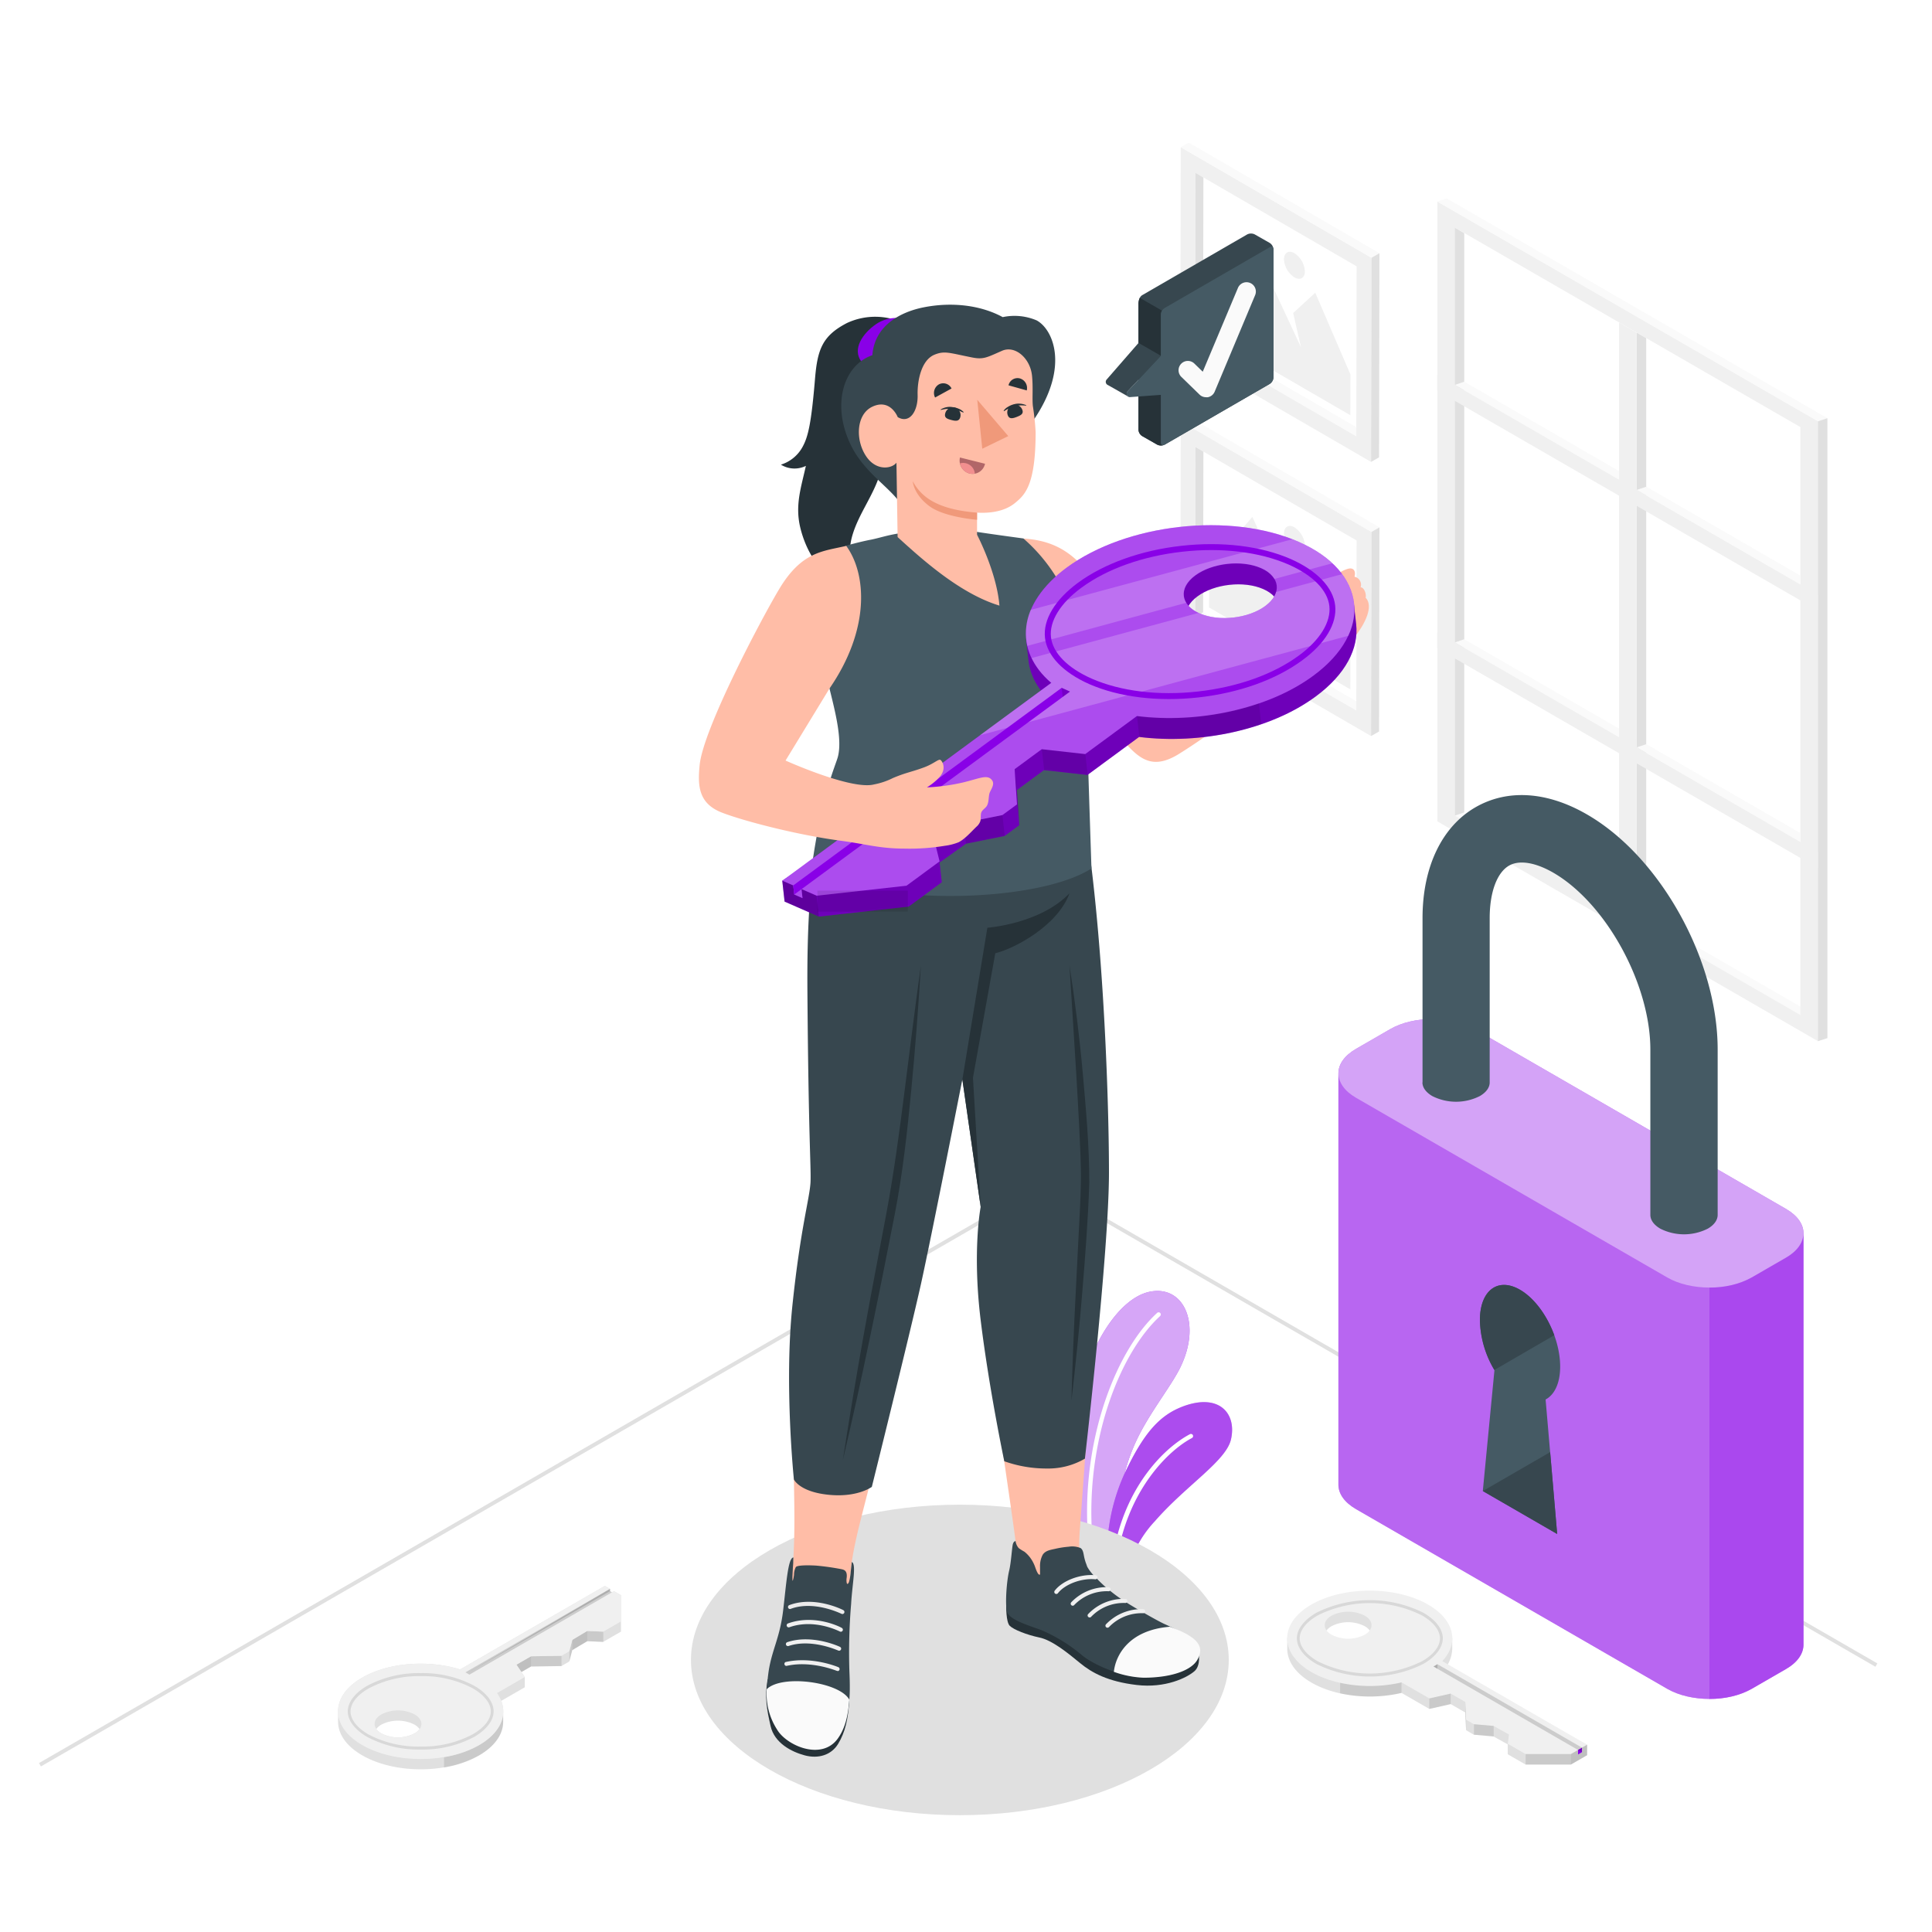 <svg class="animated" id="freepik_stories-key" xmlns="http://www.w3.org/2000/svg" viewBox="0 0 500 500" version="1.1" xmlns:xlink="http://www.w3.org/1999/xlink" xmlns:svgjs="http://svgjs.com/svgjs"><style>svg#freepik_stories-key:not(.animated) .animable {opacity: 0;}svg#freepik_stories-key.animated #freepik--Padlock--inject-33 {animation: 1.5s Infinite  linear shake;animation-delay: 0.5s;}svg#freepik_stories-key.animated #freepik--Character--inject-33 {animation: 1.5s Infinite  linear heartbeat;animation-delay: 0.5s;}            @keyframes shake {                10%, 90% {                    transform: translate3d(-1px, 0, 0);                  }                  20%, 80% {                    transform: translate3d(2px, 0, 0);                  }                  30%, 50%, 70% {                    transform: translate3d(-4px, 0, 0);                  }                  40%, 60% {                    transform: translate3d(4px, 0, 0);                  }            }                    @keyframes heartbeat {                0% {                    transform: scale(1);                }                10% {                    transform: scale(1.1);                }                30% {                    transform: scale(1);                }                40% {                    transform: scale(1);                }                50% {                    transform: scale(1.1);                }                60% {                    transform: scale(1);                }                100% {                    transform: scale(1);                }            }        .animator-hidden { display: none; }</style><g id="freepik--Floor--inject-33" class="animable" style="transform-origin: 247.97px 381.595px;"><polygon id="freepik--floor--inject-33" points="10.59 457.15 10.09 456.28 270.31 306.04 270.56 306.19 485.85 430.49 485.35 431.35 270.31 307.2 10.59 457.15" style="fill: rgb(224, 224, 224); transform-origin: 247.97px 381.595px;" class="animable"></polygon></g><g id="freepik--Window--inject-33" class="animable" style="transform-origin: 422.44px 160.41px;"><g id="freepik--window--inject-33" class="animable" style="transform-origin: 422.44px 160.41px;"><g id="freepik--window--inject-33" class="animable" style="transform-origin: 422.44px 160.41px;"><g id="freepik--Frame--inject-33" class="animable" style="transform-origin: 422.44px 160.41px;"><polygon points="468.32 261.85 465.9 262.68 376.52 211.08 378.94 210.25 468.32 261.85" style="fill: rgb(250, 250, 250); transform-origin: 422.42px 236.465px;" id="el19t1ufahsob" class="animable"></polygon><polygon points="378.94 210.25 465.9 260.44 465.89 110.53 378.94 60.35 378.94 210.25" style="fill: rgb(255, 255, 255); transform-origin: 422.42px 160.395px;" id="el063irji9gfpx" class="animable"></polygon><path d="M372,212.58l98.52,56.89V109L372,52.15Zm4.57-153.65,89.37,51.6V262.68l-89.38-51.6Z" style="fill: rgb(240, 240, 240); transform-origin: 421.26px 160.81px;" id="elvkg3k3xb08m" class="animable"></path><polygon points="376.52 211.08 378.94 210.25 378.94 60.35 376.52 58.93 376.52 211.08" style="fill: rgb(224, 224, 224); transform-origin: 377.73px 135.005px;" id="eljvuqguv7kk" class="animable"></polygon><polygon points="465.9 215.63 465.9 217.87 376.52 166.27 378.94 165.43 465.9 215.63" style="fill: rgb(250, 250, 250); transform-origin: 421.21px 191.65px;" id="eltz4qxwdssoa" class="animable"></polygon><polygon points="465.9 148.98 465.9 151.22 376.52 99.61 378.94 98.78 465.9 148.98" style="fill: rgb(250, 250, 250); transform-origin: 421.21px 125px;" id="eluh0r1pc17hg" class="animable"></polygon><polygon points="371.95 52.15 374.41 51.35 472.93 108.23 470.47 109.03 371.95 52.15" style="fill: rgb(250, 250, 250); transform-origin: 422.44px 80.19px;" id="elk0jlxyycqg" class="animable"></polygon><polygon points="472.93 108.23 470.47 109.03 470.47 269.46 472.93 268.67 472.93 108.23" style="fill: rgb(224, 224, 224); transform-origin: 471.7px 188.845px;" id="elaqxlt8vpa3" class="animable"></polygon><polygon points="426.04 87.52 423.58 86.1 423.58 238.26 426.04 237.46 426.04 87.52" style="fill: rgb(224, 224, 224); transform-origin: 424.81px 162.18px;" id="elm2cdsetud2p" class="animable"></polygon></g><polygon points="419.01 83.47 423.58 86.1 423.58 238.26 419.01 235.61 419.01 83.47" style="fill: rgb(240, 240, 240); transform-origin: 421.295px 160.865px;" id="el5tjxpewg8c2" class="animable"></polygon><polygon points="371.95 96.97 371.95 101.11 470.47 158 470.47 153.86 371.95 96.97" style="fill: rgb(240, 240, 240); transform-origin: 421.21px 127.485px;" id="elwwilihv4f5" class="animable"></polygon><polygon points="371.95 163.62 371.95 167.76 470.47 224.64 470.47 220.5 371.95 163.62" style="fill: rgb(240, 240, 240); transform-origin: 421.21px 194.13px;" id="elsbonwryr9o" class="animable"></polygon><polygon points="423.58 126.78 426.04 125.97 465.9 148.98 465.9 151.22 423.58 126.78" style="fill: rgb(250, 250, 250); transform-origin: 444.74px 138.595px;" id="el2zpfogzo6vk" class="animable"></polygon><polygon points="423.58 193.41 426.04 192.6 465.9 215.61 465.9 217.84 423.58 193.41" style="fill: rgb(250, 250, 250); transform-origin: 444.74px 205.22px;" id="elp3fdunphyyn" class="animable"></polygon></g></g></g><g id="freepik--Pictures--inject-33" class="animable" style="transform-origin: 331.24px 113.7px;"><g id="freepik--Picture--inject-33" class="animable" style="transform-origin: 331.24px 149.175px;"><g id="freepik--frame--inject-33" class="animable" style="transform-origin: 331.24px 149.175px;"><polygon points="353.04 182.63 351.01 183.84 309.32 159.66 311.36 158.45 353.04 182.63" style="fill: rgb(250, 250, 250); transform-origin: 331.18px 171.145px;" id="elq1liqiuqmxa" class="animable"></polygon><polygon points="311.36 158.45 351.01 181.44 351.09 139.87 311.44 116.89 311.36 158.45" style="fill: rgb(255, 255, 255); transform-origin: 331.225px 149.165px;" id="el0wrvbf604uh" class="animable"></polygon><path d="M305.48,161.86l49.35,28.63.11-52.83L305.58,109Zm3.92-46.17,41.69,24.18-.08,44-41.69-24.18Z" style="fill: rgb(240, 240, 240); transform-origin: 330.21px 149.745px;" id="elbk9jnh5fs8h" class="animable"></path><polygon points="309.32 159.66 311.36 158.45 311.44 116.89 309.4 115.69 309.32 159.66" style="fill: rgb(224, 224, 224); transform-origin: 310.38px 137.675px;" id="elsk61859hsse" class="animable"></polygon><polygon points="305.58 109.03 307.65 107.86 357 136.48 354.94 137.66 305.58 109.03" style="fill: rgb(250, 250, 250); transform-origin: 331.29px 122.76px;" id="ela5vwznj8p1r" class="animable"></polygon><polygon points="357 136.48 354.94 137.66 354.83 190.49 356.9 189.31 357 136.48" style="fill: rgb(224, 224, 224); transform-origin: 355.915px 163.485px;" id="elg4k004mhpa" class="animable"></polygon></g><g id="freepik--Land--inject-33" class="animable" style="transform-origin: 331.2px 156.095px;"><polygon points="312.91 157.21 349.47 178.41 349.49 167.85 340.38 146.7 334.67 151.97 336.7 160.83 324.11 133.78 312.93 146.64 312.91 157.21" style="fill: rgb(240, 240, 240); transform-origin: 331.2px 156.095px;" id="eln2dbarx3t2" class="animable"></polygon><path d="M335,136.48a6,6,0,0,1,2.7,4.7c0,1.72-1.22,2.42-2.71,1.55a6,6,0,0,1-2.7-4.69C332.34,136.31,333.55,135.62,335,136.48Z" style="fill: rgb(240, 240, 240); transform-origin: 334.995px 139.607px;" id="elsebdkmflzwe" class="animable"></path></g></g><g id="freepik--picture--inject-33" class="animable" style="transform-origin: 331.24px 78.225px;"><g id="freepik--frame--inject-33" class="animable" style="transform-origin: 331.24px 78.225px;"><polygon points="353.04 111.68 351.01 112.89 309.32 88.71 311.36 87.5 353.04 111.68" style="fill: rgb(250, 250, 250); transform-origin: 331.18px 100.195px;" id="el16osh888fhl" class="animable"></polygon><polygon points="311.36 87.5 351.01 110.49 351.09 68.92 311.44 45.94 311.36 87.5" style="fill: rgb(255, 255, 255); transform-origin: 331.225px 78.215px;" id="el9xe2baeo1gi" class="animable"></polygon><path d="M305.48,90.92l49.35,28.62.11-52.83L305.58,38.09Zm3.92-46.18,41.69,24.18-.08,44L309.32,88.71Z" style="fill: rgb(240, 240, 240); transform-origin: 330.21px 78.815px;" id="el1yy55ov5ecc" class="animable"></path><polygon points="309.32 88.71 311.36 87.5 311.44 45.94 309.4 44.74 309.32 88.71" style="fill: rgb(224, 224, 224); transform-origin: 310.38px 66.725px;" id="elhq65visbd4o" class="animable"></polygon><polygon points="305.58 38.09 307.65 36.91 357 65.53 354.94 66.71 305.58 38.09" style="fill: rgb(250, 250, 250); transform-origin: 331.29px 51.81px;" id="eltktwtj7da" class="animable"></polygon><polygon points="357 65.53 354.94 66.71 354.83 119.54 356.9 118.36 357 65.53" style="fill: rgb(224, 224, 224); transform-origin: 355.915px 92.535px;" id="el4q7tx7n8cel" class="animable"></polygon></g><g id="freepik--land--inject-33" class="animable" style="transform-origin: 331.2px 85.145px;"><polygon points="312.91 86.26 349.47 107.46 349.49 96.9 340.38 75.75 334.67 81.02 336.7 89.88 324.11 62.83 312.93 75.69 312.91 86.26" style="fill: rgb(240, 240, 240); transform-origin: 331.2px 85.145px;" id="el5fioynp2p7a" class="animable"></polygon><path d="M335,65.53a6,6,0,0,1,2.7,4.7c0,1.72-1.22,2.42-2.71,1.55a6,6,0,0,1-2.7-4.69C332.34,65.36,333.55,64.67,335,65.53Z" style="fill: rgb(240, 240, 240); transform-origin: 334.995px 68.657px;" id="elhz77bpevjt" class="animable"></path></g></g></g><g id="freepik--Door--inject-33" class="animable animator-hidden" style="transform-origin: 97.06px 240.01px;"><g id="freepik--door--inject-33" class="animable" style="transform-origin: 97.06px 240.01px;"><g id="freepik--Interior--inject-33" class="animable" style="transform-origin: 99.705px 379.48px;"><polygon points="158.64 377.29 40.77 445.26 45.27 313.7 158.64 377.29" style="fill: rgb(224, 224, 224); transform-origin: 99.705px 379.48px;" id="elipk2j3604zd" class="animable"></polygon></g><g id="freepik--interior--inject-33"><g style="opacity: 0.15; transform-origin: 99.705px 377.355px;" class="animable" id="elcwwkqf85unn"><polygon points="158.64 377.29 40.77 445.26 40.86 309.45 158.64 377.29" id="elqsucsiiscs" class="animable" style="transform-origin: 99.705px 377.355px;"></polygon></g></g><g id="freepik--door--inject-33" class="animable" style="transform-origin: 91.645px 245.855px;"><g id="freepik--door--inject-33" class="animable" style="transform-origin: 94.345px 247.415px;"><path d="M35.41,120.56V442.24l117.87-68V52.59ZM87.12,233.3,52.81,253v-129l34.31-19.74Zm49.55-28.68-34.2,19.77v-129l34.21-19.76Z" style="fill: #8900E7; transform-origin: 94.345px 247.415px;" id="elvjmuczssmhb" class="animable"></path><g id="eladi5s2y8vt5"><path d="M35.41,120.56V442.24l117.87-68V52.59ZM87.12,233.3,52.81,253v-129l34.31-19.74Zm49.55-28.68-34.2,19.77v-129l34.21-19.76Z" style="fill: rgb(255, 255, 255); opacity: 0.4; transform-origin: 94.345px 247.415px;" class="animable" id="elhmaw1in1vce"></path></g><g id="eluplkz5xw4bn"><polygon points="87.11 233.3 90.82 235.44 52.81 257.32 52.81 253.04 87.11 233.3" style="fill: rgb(255, 255, 255); opacity: 0.4; transform-origin: 71.815px 245.31px;" class="animable" id="elzh07lu2z1vg"></polygon></g><g id="elvfvok6qa5j"><polygon points="136.67 204.63 140.38 206.77 102.48 228.67 98.77 226.53 136.67 204.63" style="fill: rgb(255, 255, 255); opacity: 0.4; transform-origin: 119.575px 216.65px;" class="animable" id="elgq5rl61vrv4"></polygon></g><g id="elafdzlkqjq9"><polygon points="136.67 204.63 136.67 75.61 140.39 73.46 140.38 206.77 136.67 204.63" style="fill: #8900E7; opacity: 0.7; transform-origin: 138.53px 140.115px;" class="animable" id="eld0lm4to1hmv"></polygon></g><polygon points="90.82 235.44 102.48 228.67 102.48 95.42 90.82 102.19 90.82 235.44" style="fill: #8900E7; transform-origin: 96.65px 165.43px;" id="elx51oxnuh2vj" class="animable"></polygon><g id="elv93q3fp6gh"><polygon points="90.82 235.44 102.48 228.67 102.48 95.42 90.82 102.19 90.82 235.44" style="fill: rgb(255, 255, 255); opacity: 0.4; transform-origin: 96.65px 165.43px;" class="animable" id="elcbyf1hq77l"></polygon></g><g id="el9f6ja8tlp3w"><polygon points="90.82 235.44 87.11 233.3 87.11 104.33 90.82 102.19 90.82 235.44" style="fill: #8900E7; opacity: 0.7; transform-origin: 88.965px 168.815px;" class="animable" id="elehdyta7mujb"></polygon></g><g id="elmlvgwr5x9sl"><polygon points="90.82 253.24 52.81 275.13 52.81 412.51 90.82 390.62 90.82 253.24" style="fill: rgb(255, 255, 255); opacity: 0.4; transform-origin: 71.815px 332.875px;" class="animable" id="eln43stu4yjvf"></polygon></g><polygon points="88.21 261.89 58.8 278.81 58.81 401.9 88.21 384.99 88.21 261.89" style="fill: #8900E7; transform-origin: 73.505px 331.895px;" id="elt2q8guwwdj" class="animable"></polygon><g id="ela6a011398iv"><polygon points="88.21 261.89 58.8 278.81 58.81 401.9 88.21 384.99 88.21 261.89" style="fill: rgb(255, 255, 255); opacity: 0.4; transform-origin: 73.505px 331.895px;" class="animable" id="el3aw6rabq8eg"></polygon></g><g id="elamcnurm7cei"><polygon points="52.81 275.13 58.8 278.81 58.81 401.9 52.81 412.51 52.81 275.13" style="fill: #8900E7; opacity: 0.7; transform-origin: 55.81px 343.82px;" class="animable" id="elhc2ns6x2zh"></polygon></g><g id="el6smu899wfwi"><polygon points="90.82 253.24 88.21 261.89 88.21 384.99 90.82 390.62 90.82 253.24" style="fill: #8900E7; opacity: 0.7; transform-origin: 89.515px 321.93px;" class="animable" id="el25aj23m9hg6"></polygon></g><polygon points="90.82 390.62 88.21 384.99 58.81 401.9 52.81 412.51 90.82 390.62" style="fill: #8900E7; transform-origin: 71.815px 398.75px;" id="el88euix3f53c" class="animable"></polygon><g id="elfhb03w9a27b"><polygon points="140.39 224.57 102.48 246.47 102.48 383.85 140.39 361.95 140.39 224.57" style="fill: rgb(255, 255, 255); opacity: 0.4; transform-origin: 121.435px 304.21px;" class="animable" id="el80sisnp1zkr"></polygon></g><polygon points="137.78 233.22 108.48 250.15 108.48 373.24 137.78 356.31 137.78 233.22" style="fill: #8900E7; transform-origin: 123.13px 303.23px;" id="elcnhs7vrq9tj" class="animable"></polygon><g id="ele5tah2jj484"><polygon points="137.78 233.22 108.48 250.15 108.48 373.24 137.78 356.31 137.78 233.22" style="fill: rgb(255, 255, 255); opacity: 0.4; transform-origin: 123.13px 303.23px;" class="animable" id="elcgnx41fkk2v"></polygon></g><g id="elr2akr0yqaip"><polygon points="102.48 246.47 108.48 250.15 108.48 373.24 102.48 383.85 102.48 246.47" style="fill: #8900E7; opacity: 0.7; transform-origin: 105.48px 315.16px;" class="animable" id="eluum4rgz8b5n"></polygon></g><g id="el5trcblfux4g"><polygon points="140.39 224.57 137.78 233.22 137.78 356.31 140.39 361.95 140.39 224.57" style="fill: #8900E7; opacity: 0.7; transform-origin: 139.085px 293.26px;" class="animable" id="el0vw1bh27r20k"></polygon></g><polygon points="140.39 361.95 137.78 356.31 108.48 373.24 102.48 383.85 140.39 361.95" style="fill: #8900E7; transform-origin: 121.435px 370.08px;" id="el3tcv62aky8e" class="animable"></polygon><g id="freepik--Latch--inject-33" class="animable" style="transform-origin: 56.43px 277.21px;"><polygon points="42.07 264.03 43.97 265.13 43.97 296.67 42.07 295.57 42.07 264.03" style="fill: rgb(224, 224, 224); transform-origin: 43.02px 280.35px;" id="el7wztzrrkwrt" class="animable"></polygon><polygon points="43.97 265.13 54.22 259.21 54.22 290.75 43.97 296.67 43.97 265.13" style="fill: rgb(250, 250, 250); transform-origin: 49.095px 277.94px;" id="elo2r0gkco8v" class="animable"></polygon><g id="elao7u6vsv7xp"><path d="M54.22,267.89l-4.49,2.59v5.13a.62.62,0,0,0,.92.53l3.57-2.06Z" style="opacity: 0.05; transform-origin: 51.975px 272.054px;" class="animable" id="eldl5mrfnegge"></path></g><polygon points="54.22 259.21 52.32 258.12 42.07 264.03 43.97 265.13 54.22 259.21" style="fill: rgb(235, 235, 235); transform-origin: 48.145px 261.625px;" id="elj5cvc2rjyp" class="animable"></polygon><path d="M47.9,269.42l4.7,2.72,1.88-3.26-4.7-2.71h0a.93.93,0,0,0-.94.09,2.94,2.94,0,0,0-1.33,2.3A.93.93,0,0,0,47.9,269.42Z" style="fill: rgb(224, 224, 224); transform-origin: 50.992px 269.111px;" id="elg45ak0hwsf8" class="animable"></path><g id="elozvrfxe6m8l"><polygon points="49.73 270.48 51.44 271.47 51.44 269.22 53.26 268.17 51.55 267.19 49.73 268.24 49.73 270.48" style="opacity: 0.1; transform-origin: 51.495px 269.33px;" class="animable" id="elh5z3c0kiyw"></polygon></g><polygon points="52.01 269.58 52.01 274.51 70.79 263.67 70.79 258.74 52.01 269.58" style="fill: rgb(250, 250, 250); transform-origin: 61.4px 266.625px;" id="el8kuuv3pwq7" class="animable"></polygon><polygon points="52.01 269.58 50.3 268.59 50.3 273.52 52.01 274.51 52.01 269.58" style="fill: rgb(224, 224, 224); transform-origin: 51.155px 271.55px;" id="elgjzf5tc4oin" class="animable"></polygon><polygon points="70.79 258.74 69.08 257.75 50.3 268.59 52.01 269.58 70.79 258.74" style="fill: rgb(235, 235, 235); transform-origin: 60.545px 263.665px;" id="elgn2vc9z0l0d" class="animable"></polygon><path d="M47.37,283.31a3.8,3.8,0,0,1,1.72-3c1-.55,1.73-.11,1.73,1a3.85,3.85,0,0,1-1,2.43V287a1.3,1.3,0,0,1-.58,1l-.21.12c-.32.18-.58,0-.58-.34v-3.22C47.8,284.59,47.37,284.13,47.37,283.31Z" style="fill: rgb(69, 90, 100); transform-origin: 49.095px 284.132px;" id="elq7ujzu8mhh" class="animable"></path></g></g><polygon points="30.02 439.13 35.41 442.24 35.41 120.56 30.01 117.45 30.02 439.13" style="fill: rgb(38, 50, 56); transform-origin: 32.71px 279.845px;" id="elm3b6zpq650p" class="animable"></polygon><polygon points="147.88 49.47 30.01 117.45 35.41 120.56 153.28 52.59 147.88 49.47" style="fill: rgb(55, 71, 79); transform-origin: 91.645px 85.015px;" id="elcnqauompb4a" class="animable"></polygon></g><g id="freepik--Casing--inject-33" class="animable" style="transform-origin: 97.06px 240.01px;"><polygon points="153.28 374.28 158.64 377.29 158.64 49.49 153.28 52.58 153.28 374.28" style="fill: rgb(224, 224, 224); transform-origin: 155.96px 213.39px;" id="eluhxuwywroh" class="animable"></polygon><polygon points="158.64 377.29 167.53 372.15 167.53 32.7 31.85 110.96 31.86 450.37 40.77 445.26 40.77 117.47 158.63 49.49 158.64 377.29" style="fill: rgb(240, 240, 240); transform-origin: 99.69px 241.535px;" id="el3h6p3wqmz04" class="animable"></polygon><polygon points="167.53 32.7 31.85 110.96 26.59 107.9 162.27 29.65 167.53 32.7" style="fill: rgb(250, 250, 250); transform-origin: 97.06px 70.305px;" id="eln0zm198i6b" class="animable"></polygon><polygon points="31.85 450.37 31.85 110.96 26.59 107.9 26.59 447.33 31.85 450.37" style="fill: rgb(224, 224, 224); transform-origin: 29.22px 279.135px;" id="el0b94leakg607" class="animable"></polygon></g></g></g><g id="freepik--Padlock--inject-33" class="animable" style="transform-origin: 406.56px 322.726px;"><g id="freepik--padlock--inject-33" class="animable" style="transform-origin: 406.56px 322.726px;"><path d="M346.38,277.78c0-2.28,1.5-4.56,4.52-6.31l8.89-5.13c6-3.48,15.81-3.48,21.84,0l80.59,46.53c3,1.74,4.52,4,4.52,6.31h0V425.62h0c0,2.29-1.5,4.58-4.52,6.32l-8.89,5.13c-6,3.48-15.81,3.48-21.84,0L350.9,390.54c-3-1.74-4.52-4-4.52-6.3h0V277.78Z" style="fill: #8900E7; transform-origin: 406.56px 351.705px;" id="elcwbcaq95y0t" class="animable"></path><g id="elms9ytgs0x4r"><path d="M346.38,277.78c0-2.28,1.5-4.56,4.52-6.31l8.89-5.13c6-3.48,15.81-3.48,21.84,0l80.59,46.53c3,1.74,4.52,4,4.52,6.31h0V425.62h0c0,2.29-1.5,4.58-4.52,6.32l-8.89,5.13c-6,3.48-15.81,3.48-21.84,0L350.9,390.54c-3-1.74-4.52-4-4.52-6.3h0V277.78Z" style="fill: rgb(255, 255, 255); opacity: 0.4; transform-origin: 406.56px 351.705px;" class="animable" id="el6oc9r6rnj7q"></path></g><g id="elqe1b5a8r8qe"><path d="M453.33,330.61l8.89-5.13c6-3.48,6-9.13,0-12.61l-80.59-46.53c-6-3.48-15.81-3.48-21.84,0l-8.89,5.13c-6,3.49-6,9.13,0,12.61l80.59,46.53C437.52,334.09,447.3,334.09,453.33,330.61Z" style="fill: rgb(255, 255, 255); opacity: 0.4; transform-origin: 406.56px 298.475px;" class="animable" id="elpph0kfi7p6c"></path></g><g id="elwv5efjbcgd"><path d="M442.4,333.22V439.68a22.27,22.27,0,0,0,10.92-2.6l8.9-5.14c3-1.74,4.54-4,4.51-6.33V319.17c0,2.3-1.49,4.57-4.51,6.31l-8.9,5.14A22.27,22.27,0,0,1,442.4,333.22Z" style="fill: #8900E7; opacity: 0.3; transform-origin: 454.565px 379.427px;" class="animable" id="elj79vvaffv1f"></path></g><path d="M383.75,385.88,403,397l-3-34.81c2.3-1.22,3.77-4.21,3.77-8.51,0-7.67-4.66-16.57-10.41-19.89S383,334,383,341.65a26.15,26.15,0,0,0,3.77,12.86Z" style="fill: rgb(69, 90, 100); transform-origin: 393.385px 364.771px;" id="elwel4dgkgbk" class="animable"></path><polygon points="383.75 385.88 401.18 375.81 402.99 396.99 383.75 385.88" style="fill: rgb(55, 71, 79); transform-origin: 393.37px 386.4px;" id="elziyjhc5c37" class="animable"></polygon><path d="M393.37,333.78c3.76,2.17,7.05,6.74,8.88,11.78l-15.52,9h0A26.15,26.15,0,0,1,383,341.65C383,334,387.62,330.46,393.37,333.78Z" style="fill: rgb(55, 71, 79); transform-origin: 392.625px 343.546px;" id="elfuebg6rysj8" class="animable"></path><path d="M368.15,280.15h0V237.58c0-13.19,5-23.62,13.67-28.64,8.29-4.79,18.55-4.14,28.88,1.83,19,10.95,33.83,37.68,33.83,60.85v42.79h0c0,1.29-.85,2.58-2.55,3.56a13.62,13.62,0,0,1-12.31,0c-1.7-1-2.56-2.27-2.56-3.56h0V271.62c0-17-11.5-37.9-25.12-45.77-4.65-2.68-8.82-3.35-11.46-1.82-3.1,1.79-5,6.86-5,13.55v42.56h0v0h0c0,1.28-.87,2.55-2.55,3.52a13.62,13.62,0,0,1-12.31,0c-1.69-1-2.54-2.24-2.55-3.52h0Z" style="fill: rgb(69, 90, 100); transform-origin: 406.325px 262.603px;" id="elldbod57dcno" class="animable"></path></g></g><g id="freepik--Keys--inject-33" class="animable" style="transform-origin: 249.119px 434.163px;"><g id="freepik--Key--inject-33" class="animable" style="transform-origin: 371.941px 434.163px;"><path d="M333.14,424v2.69c0,3.17,2.07,6.34,6.26,8.76,6.3,3.64,15.56,4.52,23.31,2.67l7.2,4.15,5.53-1.25,3.78,2.18.2,4.57,2,1.17,5.1.45,3.68,2.05V454l4.6,2.66h11.72l4.2-2.42v-2.72l-37.47-18.92a8.62,8.62,0,0,0,2.59-5.89V424c-.56-2.63-2.75-4-6.25-6-8.35-4.82-21.88-4.82-30.23,0C335.64,420.16,333.51,421.16,333.14,424Zm11.47-3.15a9.45,9.45,0,0,1,8.57,0c2.36,1.37,2.36,3.58,0,4.94a9.45,9.45,0,0,1-8.57,0C342.25,424.43,342.25,422.22,344.61,420.85Z" style="fill: rgb(224, 224, 224); transform-origin: 371.93px 435.523px;" id="eloczmku457y9" class="animable"></path><path d="M339.4,432.73c6.3,3.63,15.56,4.52,23.31,2.67l7.2,4.15,5.53-1.25,3.78,2.18.2,4.57,2,1.17,5.1.45,4,2.22-.31,2.4,4.6,2.66h11.72l4.2-2.42-37.47-21.64c4.41-4.68,3.2-10.66-3.66-14.62-8.35-4.82-21.88-4.82-30.23,0S331.05,427.91,339.4,432.73Zm5.21-14.6a9.45,9.45,0,0,1,8.57,0c2.36,1.36,2.36,3.58,0,4.94a9.45,9.45,0,0,1-8.57,0C342.25,421.71,342.25,419.49,344.61,418.13Z" style="fill: rgb(240, 240, 240); transform-origin: 371.926px 432.803px;" id="el2sa9mdtann1" class="animable"></path><g id="el6is5i0ne51r"><g style="opacity: 0.1; transform-origin: 354.515px 424px;" class="animable" id="elbog1gnkdp8"><path d="M340.63,430.6c-3.2-1.85-5-4.25-5-6.6s1.84-4.75,5-6.6a31,31,0,0,1,27.77,0c3.2,1.85,5,4.25,5,6.6s-1.83,4.75-5,6.6a31,31,0,0,1-27.77,0Zm.38-12.53c-2.95,1.7-4.65,3.86-4.65,5.93s1.7,4.23,4.65,5.93a30.27,30.27,0,0,0,27,0c3-1.7,4.65-3.87,4.65-5.93s-1.7-4.23-4.65-5.93a30.18,30.18,0,0,0-27,0Z" id="elenddjgv3g9h" class="animable" style="transform-origin: 354.515px 424px;"></path></g></g><g id="el7wpcnq2w919"><path d="M346.82,435.51v2.72a36.25,36.25,0,0,0,15.89-.11V435.4A36.25,36.25,0,0,1,346.82,435.51Z" style="opacity: 0.1; transform-origin: 354.765px 437.229px;" class="animable" id="elpkds1acke6b"></path></g><g id="elml0ddz40cvf"><polygon points="369.91 439.55 369.91 442.27 375.44 441.02 375.44 438.3 369.91 439.55" style="opacity: 0.1; transform-origin: 372.675px 440.285px;" class="animable" id="elx9kujkbx2gn"></polygon></g><g id="elqdarufag9mm"><polygon points="379.22 440.48 379.22 443.2 379.42 447.77 379.42 445.05 379.22 440.48" style="opacity: 0.1; transform-origin: 379.32px 444.125px;" class="animable" id="elf9yebsnfmnn"></polygon></g><g id="eli1nsy6nex1a"><polygon points="381.46 446.22 381.46 448.94 386.56 449.39 386.56 446.67 381.46 446.22" style="opacity: 0.1; transform-origin: 384.01px 447.805px;" class="animable" id="elu6rhtk1z14h"></polygon></g><g id="ele6arzrfx99n"><rect x="394.84" y="453.95" width="11.72" height="2.72" style="opacity: 0.1; transform-origin: 400.7px 455.31px;" class="animable" id="el0romm6ojlm6"></rect></g><g id="eldu0a22d5cni"><polygon points="410.76 451.52 410.76 454.25 406.56 456.67 406.56 453.95 408.4 452.89 408.4 454.06 409.41 453.47 409.41 452.29 410.76 451.52" style="opacity: 0.15; transform-origin: 408.66px 454.095px;" class="animable" id="elnskxzhslb2"></polygon></g><polygon points="409.41 452.29 408.4 452.89 408.4 454.06 409.41 453.47 409.41 452.29" style="fill: #8900E7; transform-origin: 408.905px 453.175px;" id="el3attb3tsuqi" class="animable"></polygon><g id="elxg4ntvfajal"><polygon points="409.41 452.29 409.41 453.47 370.99 431.29 372 430.69 409.41 452.29" style="opacity: 0.15; transform-origin: 390.2px 442.08px;" class="animable" id="eljq8y0jyn0yj"></polygon></g><g id="el7uv0862ugs8"><polygon points="372 430.69 372 431.87 370.99 431.29 372 430.69" style="opacity: 0.15; transform-origin: 371.495px 431.28px;" class="animable" id="elk27u7xp0ujg"></polygon></g></g><g id="freepik--key--inject-33" class="animable" style="transform-origin: 124.104px 434.163px;"><path d="M158.9,411.79l-.54.31-.5-.31v-.59l-1.32-.77-37.47,21.63c-8.1-2.55-18.46-1.85-25.32,2.11-4.21,2.43-6.29,5.62-6.25,8.8v2.61c0,3.15,2.08,6.3,6.25,8.7,8.35,4.82,21.88,4.82,30.23,0,4.19-2.41,6.27-5.58,6.25-8.74V442.9a7.58,7.58,0,0,0-.52-2.71l6.1-3.52V434l-.87-1.28,2.48-1.43,7.9-.12,2-1.18.78-2.95,3.85-2.3,4.15.18,4.61-2.66v-9.42ZM98.7,448.61a4.07,4.07,0,0,1-1.32-1.14,4.32,4.32,0,0,1,1.32-1.14,9.45,9.45,0,0,1,8.57,0,4.16,4.16,0,0,1,1.31,1.14,3.92,3.92,0,0,1-1.31,1.14A9.45,9.45,0,0,1,98.7,448.61Z" style="fill: rgb(224, 224, 224); transform-origin: 124.105px 434.163px;" id="el0joe4t0mectl" class="animable"></path><g id="elzppepkkrfz"><path d="M130.2,443.62V446c-.16,3-2.22,6-6.22,8.33a27.56,27.56,0,0,1-9.07,3.11v-2.68a27,27,0,0,0,9.07-3.1C127.83,449.39,129.92,446.54,130.2,443.62Z" style="opacity: 0.1; transform-origin: 122.555px 450.53px;" class="animable" id="el9liahsouj3"></path></g><g id="el2c1qfwt67kr"><polyline points="120.86 433.03 120.45 432.8 157.86 411.2" style="opacity: 0.15; transform-origin: 139.155px 422.115px;" class="animable" id="elpibftx4wf2"></polyline></g><g id="elmep1uxwt88s"><polygon points="137.42 431.3 137.42 428.64 133.64 430.81 134.94 432.73 137.42 431.3" style="opacity: 0.15; transform-origin: 135.53px 430.685px;" class="animable" id="elyerrya1gzvp"></polygon></g><g id="elshjc3zpljqn"><polygon points="145.32 428.52 145.32 431.18 137.42 431.3 137.42 428.64 145.32 428.52" style="opacity: 0.1; transform-origin: 141.37px 429.91px;" class="animable" id="el0qvk51doxxbm"></polygon></g><g id="el4uxyt9s4b1w"><polygon points="148.13 424.39 148.13 427.05 147.35 430 147.35 427.34 148.13 424.39" style="opacity: 0.1; transform-origin: 147.74px 427.195px;" class="animable" id="elt8k1lmfwieg"></polygon></g><g id="elxa6h0m5n6e"><polygon points="151.98 424.75 151.98 422.09 148.13 424.39 148.13 427.05 151.98 424.75" style="opacity: 0.15; transform-origin: 150.055px 424.57px;" class="animable" id="eli0nwmn2ebv"></polygon></g><g id="ell9nqgeex6v"><polygon points="151.98 422.09 156.13 422.27 156.13 424.93 151.98 424.75 151.98 422.09" style="opacity: 0.1; transform-origin: 154.055px 423.51px;" class="animable" id="elpseroejqw1h"></polygon></g><path d="M124,451.62c6.31-3.63,7.84-9,4.63-13.45l7.2-4.16-2.17-3.19,3.78-2.18,7.9-.12,2-1.18.78-2.95,3.85-2.3,4.15.18,4.61-2.66v-6.76l-1.84-1.06-.54.31-.5-.31v-.59l-1.32-.77-37.47,21.63c-8.1-2.55-18.46-1.85-25.32,2.11-8.35,4.82-8.35,12.63,0,17.45S115.63,456.44,124,451.62Zm-25.28-3c-2.36-1.36-2.36-3.58,0-4.94a9.45,9.45,0,0,1,8.57,0c2.36,1.36,2.36,3.58,0,4.94A9.45,9.45,0,0,1,98.7,448.61Z" style="fill: rgb(240, 240, 240); transform-origin: 124.104px 432.832px;" id="el1nlo0castrx" class="animable"></path><g id="elf6pj4stzjir"><g style="opacity: 0.1; transform-origin: 108.875px 442.89px;" class="animable" id="elnfrauy0bvt"><path d="M108.87,452.78A28.35,28.35,0,0,1,95,449.5c-3.2-1.85-5-4.26-5-6.6s1.83-4.76,5-6.6A28.25,28.25,0,0,1,108.87,433a28.23,28.23,0,0,1,13.88,3.29c3.2,1.84,5,4.25,5,6.6s-1.84,4.75-5,6.6A28.34,28.34,0,0,1,108.87,452.78Zm0-19A27.56,27.56,0,0,0,95.36,437c-3,1.71-4.64,3.87-4.64,5.94s1.69,4.22,4.64,5.93A27.56,27.56,0,0,0,108.87,452a27.52,27.52,0,0,0,13.5-3.18c2.95-1.7,4.65-3.87,4.65-5.93s-1.7-4.23-4.65-5.94A27.52,27.52,0,0,0,108.87,433.78Z" id="el5vn90ye4ad9" class="animable" style="transform-origin: 108.875px 442.89px;"></path></g></g><g id="elfpx2k1egun"><polygon points="157.86 411.2 157.86 411.79 158.37 412.1 121.49 433.39 120.45 432.8 157.86 411.2" style="opacity: 0.15; transform-origin: 139.41px 422.295px;" class="animable" id="el27zcqh6orl6"></polygon></g><g id="elh36m3mu3mbw"><polyline points="157.86 411.2 157.86 411.79 120.86 433.03" style="opacity: 0.15; transform-origin: 139.36px 422.115px;" class="animable" id="el29odqg75yhc"></polyline></g></g></g><g id="freepik--Plant--inject-33" class="animable" style="transform-origin: 298.34px 368.888px;"><g id="freepik--Plants--inject-33" class="animable" style="transform-origin: 298.34px 368.888px;"><path d="M297.88,334.24c-9.25,1.58-18,17.34-19.69,33.3A101.05,101.05,0,0,0,279.38,394l2.05,1.49,1.15.84,4,2.89,2.47,1.8a71,71,0,0,1,2-19.69h0A47.84,47.84,0,0,1,295,371c3.36-6.45,8.35-12.74,10.5-17.19C310.89,342.73,306.5,332.77,297.88,334.24Z" style="fill: #8900E7; transform-origin: 292.836px 367.558px;" id="el8hb0wob58g8" class="animable"></path><g id="elbkgirnmc8rv"><path d="M297.88,334.24c-9.25,1.58-18,17.34-19.69,33.3A101.05,101.05,0,0,0,279.38,394l2.05,1.49,1.15.84,4,2.89,2.47,1.8a71,71,0,0,1,2-19.69h0A47.84,47.84,0,0,1,295,371c3.36-6.45,8.35-12.74,10.5-17.19C310.89,342.73,306.5,332.77,297.88,334.24Z" style="fill: rgb(255, 255, 255); opacity: 0.65; transform-origin: 292.836px 367.558px;" class="animable" id="elg7bbj5wd92"></path></g><path d="M300.19,340.64c-10,9.15-19,31.16-17.61,55.71l-1.15-.84c-1.15-24.54,7.95-46.52,18-55.7a.56.56,0,1,1,.74.83Z" style="fill: rgb(255, 255, 255); transform-origin: 290.871px 367.985px;" id="elwfwf9dh4tdj" class="animable"></path><path d="M306.1,364c-5.83,2.22-10,6.58-15.05,17.33h0a50.4,50.4,0,0,0-4.46,17.89l2.47,1.8,1.15.83,1.05.75,1.46,1.08a29,29,0,0,1,6.16-10c8.1-9.29,18.39-15.54,19.69-21.14C320.13,365.82,315.52,360.44,306.1,364Z" style="fill: #8900E7; transform-origin: 302.729px 383.274px;" id="elcfldn8kdg2m" class="animable"></path><g id="eldjd0kb490lu"><path d="M306.1,364c-5.83,2.22-10,6.58-15.05,17.33h0a50.4,50.4,0,0,0-4.46,17.89l2.47,1.8,1.15.83,1.05.75,1.46,1.08a29,29,0,0,1,6.16-10c8.1-9.29,18.39-15.54,19.69-21.14C320.13,365.82,315.52,360.44,306.1,364Z" style="fill: rgb(255, 255, 255); opacity: 0.3; transform-origin: 302.729px 383.274px;" class="animable" id="elqmoei0dic2k"></path></g><path d="M308.47,372.16a.57.57,0,0,0,.24-.76.56.56,0,0,0-.76-.23c-6.35,3.34-16.23,12.88-19.52,29.41l.63.46.4.29C292.67,384.79,302.66,375.21,308.47,372.16Z" style="fill: rgb(255, 255, 255); transform-origin: 298.601px 386.216px;" id="elkpzxdoz712q" class="animable"></path></g></g><g id="freepik--Shadow--inject-33" class="animable" style="transform-origin: 248.41px 429.59px;"><ellipse id="freepik--shadow--inject-33" cx="248.41" cy="429.59" rx="69.59" ry="40.18" style="fill: rgb(224, 224, 224); transform-origin: 248.41px 429.59px;" class="animable"></ellipse></g><g id="freepik--Character--inject-33" class="animable" style="transform-origin: 267.569px 266.743px;"><g id="freepik--character--inject-33" class="animable" style="transform-origin: 267.569px 266.743px;"><g id="freepik--Bottom--inject-33" class="animable" style="transform-origin: 254.448px 327.974px;"><path d="M205.21,404.89c1.07-14.84-.59-26.21.64-49.37h0c.11-5.94.33-12.3.73-17.95,1.33-19,4.27-25.51,4.54-29.18,0,0,.5-29.58,1.74-71.18.59-19.57,6.26-25.5,10.79-35.89h53.86c6,25.63,7.73,81.53,7.55,108-.09,13.46-5.53,85.51-5.64,87.17-.38,5.88.13,8.2,2.43,10.67,4.83,5.18,11.82,10.11,17.87,14.62-.87,2.31-8.15,2.23-11.75.47a92.53,92.53,0,0,1-13.42-8.56c-5-3.68-11.32-6.63-11.4-12.23a4.87,4.87,0,0,0-.17-1c-.09-3.26-7.71-51.46-8.34-62.64-.55-9.62.62-25.93.62-25.93l-6.2-40.74s-3.83,24.08-7.7,40.52C238.22,325,233,347.83,229.48,364.3h0c-3.41,19-8.41,32.47-9.27,42-.27,2.27-2.83,24.52-3.89,29.62s-12.17,5.23-12.89-3.54C203,426.52,205,407.68,205.21,404.89Z" style="fill: rgb(255, 189, 167); transform-origin: 251.545px 320.375px;" id="el1umtss8lmop" class="animable"></path><path d="M249.06,271.1l4.53-29.38s17.54-2.08,23.92-8.21c0,0-8,11.35-19.94,13.2l-5,24.36,2.64,40.42Z" style="fill: rgb(242, 143, 143); transform-origin: 263.285px 272.5px;" id="el7d1nrau3khn" class="animable"></path><path d="M310,427.64c.31,0,.81,3.38-.85,4.84-1.91,1.69-7.54,4.48-15,3.59s-11.57-3.16-14.58-5.63-7.25-6-10.65-6.67c-3.14-.66-6.57-2-7.59-3s-.92-5.28-.92-5.28Z" style="fill: rgb(38, 50, 56); transform-origin: 285.364px 425.866px;" id="elonew2paswkm" class="animable"></path><path d="M262.83,398.83s-.57,0-.75,1c-.22,1.19-.43,4.65-.9,6.61-.66,2.72-1.06,8.29-.62,10.5s5.57,3.69,8.86,4.9a41.57,41.57,0,0,1,10.67,6.59c3.55,2.86,11,5.68,15.84,5.7,7.45,0,12.24-2,13.7-4.73,1.81-3.33.34-5.23-8.25-9.1-1.63-.73-7.35-4-9.3-5.23a43.89,43.89,0,0,1-5.86-4.27,33.55,33.55,0,0,1-2.64-2.56,11.48,11.48,0,0,1-2.19-2.74c-.1-.22-.17-.49-.26-.72a11.46,11.46,0,0,1-.58-2c-.15-.71-.24-1.74-.93-2.16a5.74,5.74,0,0,0-3.05-.33,24.33,24.33,0,0,0-3.3.5c-1.25.3-2.71.43-3.44,1.62a6.23,6.23,0,0,0-.67,3.1c0,.5,0,1,0,1.5,0,.22.09.6-.21.51s-.61-.82-.72-1.07c-.24-.56-.4-1.16-.66-1.7a9.09,9.09,0,0,0-1.09-1.8,8.39,8.39,0,0,0-1.36-1.37,13.17,13.17,0,0,1-1.48-.93A3.46,3.46,0,0,1,262.83,398.83Z" style="fill: rgb(55, 71, 79); transform-origin: 285.344px 416.48px;" id="eln0s8i2elmm" class="animable"></path><path d="M302.77,421c-10.77.86-14.09,7.55-14.5,11.67a25.68,25.68,0,0,0,7.66,1.52c7.45,0,12.55-2,14-4.73C311.64,426.29,310.43,423.79,302.77,421Z" style="fill: rgb(250, 250, 250); transform-origin: 299.44px 427.595px;" id="elodcss591yvr" class="animable"></path><path d="M286.62,421.25a.51.51,0,0,1-.33-.11.53.53,0,0,1-.09-.74,12.69,12.69,0,0,1,9.7-3.95.54.54,0,0,1,.48.58.52.52,0,0,1-.58.47,11.7,11.7,0,0,0-8.77,3.56A.56.56,0,0,1,286.62,421.25Z" style="fill: rgb(240, 240, 240); transform-origin: 291.235px 418.845px;" id="el5n5ldzbcp4y" class="animable"></path><path d="M282,418.6a.54.54,0,0,1-.33-.12.51.51,0,0,1-.08-.73,12.61,12.61,0,0,1,9.69-3.95.54.54,0,0,1,.48.58.53.53,0,0,1-.58.47,11.68,11.68,0,0,0-8.77,3.55A.51.51,0,0,1,282,418.6Z" style="fill: rgb(240, 240, 240); transform-origin: 286.617px 416.195px;" id="el9tukky3ilvn" class="animable"></path><path d="M277.62,415.56a.53.53,0,0,1-.41-.86,12.66,12.66,0,0,1,9.69-3.94.53.53,0,1,1-.1,1.05,11.72,11.72,0,0,0-8.77,3.55A.53.53,0,0,1,277.62,415.56Z" style="fill: rgb(240, 240, 240); transform-origin: 282.264px 413.155px;" id="elltlqqdcd7n" class="animable"></path><path d="M273.38,412.52a.57.57,0,0,1-.33-.11.53.53,0,0,1-.09-.74c2-2.63,6.68-4.39,10.59-4a.53.53,0,0,1,.47.58.52.52,0,0,1-.57.47c-3.53-.35-7.86,1.27-9.66,3.6A.51.51,0,0,1,273.38,412.52Z" style="fill: rgb(240, 240, 240); transform-origin: 278.436px 410.068px;" id="elp8y7iurt19c" class="animable"></path><path d="M219.81,439.86c-.3,5.08-1.09,8.45-2.89,11.43s-5.2,3.92-8.65,3-7.85-3.2-8.84-7.58-1.56-7.39-.78-12.1Z" style="fill: rgb(38, 50, 56); transform-origin: 209.048px 444.619px;" id="elhecj0k7pmse" class="animable"></path><path d="M205.33,403.07c-1.42.11-1.84,6.94-2.66,13.77-.88,7.32-3.06,10.34-3.84,16.35-.9,6.86.24,9.92,2.64,14.07s10.91,8.21,15.1,2.27c3.42-4.84,3.56-10.21,3.25-17.06a150.5,150.5,0,0,1,.45-17.35c.28-5.14,1.42-10.31.18-10.88-.09.75-.18,1.71-.28,2.45a12.66,12.66,0,0,1-.46,2.74c-.15.38-.46.78-.59.16a3.93,3.93,0,0,1,0-1.28c.21-1.89-.75-2.05-1.26-2.19a64.32,64.32,0,0,0-6.58-.94c-1.09-.07-4.83-.23-5.32.38a4.36,4.36,0,0,0-.47,2c-.12,1-.36,1.79-.39,1.46-.07-.74.07-2.66.09-3.12s.09-1.05.1-1.5S205.3,403.51,205.33,403.07Z" style="fill: rgb(55, 71, 79); transform-origin: 209.77px 427.795px;" id="el7e2g473k59v" class="animable"></path><path d="M198.43,437.16a17.06,17.06,0,0,0,2.66,10.42c2.4,4.15,11.59,8.23,15.78,2.29,2.09-2.95,2.65-6.45,2.93-10C217.29,435.28,202.39,433.26,198.43,437.16Z" style="fill: rgb(250, 250, 250); transform-origin: 209.094px 443.973px;" id="eluqm3vwgsb6j" class="animable"></path><path d="M216.71,432.4a.41.41,0,0,1-.18,0c-.05,0-6.62-2.74-13-1.26a.53.53,0,0,1-.24-1c6.76-1.56,13.46,1.23,13.71,1.34a.53.53,0,0,1-.28,1Z" style="fill: rgb(240, 240, 240); transform-origin: 210.146px 431.074px;" id="elcmcbguz302i" class="animable"></path><path d="M203.84,426a.52.52,0,0,1-.12-1c6.36-2.16,13.42,1.08,13.69,1.22a.52.52,0,0,1,.22.71.54.54,0,0,1-.71.22c-.06,0-6.94-3.17-12.86-1.16A.42.42,0,0,1,203.84,426Z" style="fill: rgb(240, 240, 240); transform-origin: 210.541px 425.733px;" id="el1osekh9qo15" class="animable"></path><path d="M204.06,421.16a.53.53,0,0,1-.44-.35.52.52,0,0,1,.32-.67c7-2.51,13.69,1,13.94,1.18a.52.52,0,1,1-.54.9c-.06,0-6.54-3.42-13.05-1.09A.46.46,0,0,1,204.06,421.16Z" style="fill: rgb(240, 240, 240); transform-origin: 210.863px 420.767px;" id="el2gtsw8jidxe" class="animable"></path><path d="M204.41,416.41a.51.51,0,0,1-.44-.33.52.52,0,0,1,.31-.68c6.55-2.46,13.77,1.17,14,1.32a.53.53,0,0,1,.19.72.52.52,0,0,1-.72.2c-.06,0-7.06-3.54-13.14-1.26A.5.5,0,0,1,204.41,416.41Z" style="fill: rgb(235, 235, 235); transform-origin: 211.237px 416.129px;" id="elab221u23vn6" class="animable"></path><path d="M216.69,201.49c-4.46,12.75-8,20.81-7.73,55.41.28,37.36.94,44.63.81,48.8s-2.56,11.63-4.7,32.18.39,45,.39,45,1.47,3.31,9.33,4c7.25.64,10.84-2.08,10.84-2.08s9.94-40,12.69-52.39,10.74-53.08,10.74-53.08l4.74,33s-2.21,11.34,0,29.36,6.11,36.48,6.11,36.48A32.5,32.5,0,0,0,271,380.05a18.8,18.8,0,0,0,9.77-2.55S287,323.88,287,303.45s-1.73-71.49-8.16-101.73Z" style="fill: rgb(55, 71, 79); transform-origin: 245.605px 294.234px;" id="elnlwjbsvtoy" class="animable"></path><path d="M255.53,240.1l-6.47,39.28,4.74,33-2-33.45,5.78-32.23c4.92-1.18,16.13-7.09,19.21-15.52C269.19,239.13,255.53,240.1,255.53,240.1ZM223.46,345.82q-2.86,16-5.32,32,3.71-15.8,7-31.66c2.22-10.58,4.32-21.14,6.4-31.79s3.25-21.43,4.29-32.19,1.85-21.54,2.5-32.33c-1.49,10.7-2.83,21.43-4.18,32.14s-2.78,21.4-4.75,32S225.34,335.19,223.46,345.82Zm55.86-53.73c.21,4.68.49,9.39.41,14s-.38,9.36-.61,14.05l-.71,14.1q-.74,14.09-1.12,28.22,1.65-14,2.81-28.11c.77-9.39,1.49-18.75,1.81-28.23,0-9.52-.84-18.87-1.68-28.27s-2-18.74-3.45-28L278.54,278C278.8,282.71,279.11,287.4,279.32,292.09Z" style="fill: rgb(38, 50, 56); transform-origin: 250.025px 304.5px;" id="el5wdmlfrchsb" class="animable"></path></g><g id="freepik--Top--inject-33" class="animable" style="transform-origin: 267.569px 158.034px;"><g id="freepik--Arm--inject-33" class="animable" style="transform-origin: 309.359px 168.275px;"><path d="M264.84,139.38c12.61.73,16.44,8.55,22.43,16.31C292,161.87,301.8,176,301.8,176s19.59-9.39,22.8-12.46c2.2-2.11,1.53-3,5.15-6.58,2.55-2.5,5.48-4,6.94-6.27,1.15-1.78,3.93.12,2.26,3.77a18.41,18.41,0,0,1-1.95,3,14.15,14.15,0,0,0,4-2.54c2.83-3,3.68-6.35,7.66-7.66,1.68-.56,2.27.57,1.89,2a2.12,2.12,0,0,1,1.58,2.73c1.06.08,1.54,2.05,1.28,2.7.65.63,1.94,2.61-1,7.54a37.93,37.93,0,0,1-5.34,6.65A78.31,78.31,0,0,1,338.4,173a39.45,39.45,0,0,0-9.31,5.09c-4.17,2.83-14.49,11.12-23.94,17-7.85,4.88-11.24.51-16.8-6.22-3.67-4.45-15.62-19.12-15.62-19.12C267.49,160.45,263.12,146.08,264.84,139.38Z" style="fill: rgb(255, 189, 167); transform-origin: 309.359px 168.275px;" id="eluxobrb4iu4" class="animable"></path><path d="M341.08,163.31c-5.42-.85-10.51,2.49-11.35,6.9a6.2,6.2,0,0,1,2.57-6.3C334.16,162.48,338.06,162,341.08,163.31Z" style="fill: rgb(240, 153, 122); transform-origin: 335.347px 166.377px;" id="elmuu3fblv3d9" class="animable"></path></g><path d="M234.23,83.8a17.31,17.31,0,0,0-15-.22c-6.45,3.32-7.68,6.92-8.31,14.51-.95,11.4-1.76,14.83-3.14,17.42a9.62,9.62,0,0,1-5.68,4.74,6.67,6.67,0,0,0,6.46.32c-1.2,5.47-2.84,10.07-1.47,15.88.92,3.91,2.92,8.35,5.9,11.17,2.54,2.41,6.19,3.17,9.26,4.55-2-4.48-3.11-8.7-1.63-13.7,1.63-5.51,5.38-10.18,7.08-15.74,2.35-7.69,5-15.65,5.75-23.68A151.37,151.37,0,0,0,234.23,83.8Z" style="fill: rgb(38, 50, 56); transform-origin: 218.165px 117.074px;" id="elyoy3c0dr4v" class="animable"></path><path d="M235.29,83.31c-.72-1.18-5.17-1.78-8.6.6s-6.22,6.43-3.75,9.7C225.27,96.68,240,87.83,235.29,83.31Z" style="fill: #8900E7; transform-origin: 229.106px 88.259px;" id="eloovhafd8y9m" class="animable"></path><path d="M210,225c2.69-19.6,6.22-26.77,6.84-29.13,1.56-5.95-2.21-16.54-3.27-22.66-2.31-13.33,2.38-29.25,5.44-32,0,0,3.51-1,6.47-1.56,2.34-.48,4.08-1.13,7.24-1.62,8.42-1.31,15.73-1.23,18.37-.68,2.09.44,13.75,2,13.76,2A44,44,0,0,1,274.31,151c3.53,6,6.5,9.92,6.74,24,.28,16.55.86,32.58,1.42,49.75C269,233.47,227.91,234.92,210,225Z" style="fill: rgb(69, 90, 100); transform-origin: 246.235px 184.427px;" id="elvebbimygrt" class="animable"></path><g id="freepik--Head--inject-33" class="animable" style="transform-origin: 245.404px 117.794px;"><g id="freepik--head--inject-33" class="animable" style="transform-origin: 245.404px 117.794px;"><path d="M268.27,82.91a14.62,14.62,0,0,0-8.77-.84c-5.65-3.08-13.12-4-20.52-2.52-5.53,1.1-12.63,4.45-13.21,12.38-7.29,2.47-10.59,12.38-5.81,22.75,3.46,7.54,10.12,11.17,13.2,15.77l23.46-17.81c2.71,3.1,6.35,2.86,11.2-4.42C276.78,94.76,272.49,85.16,268.27,82.91Z" style="fill: rgb(55, 71, 79); transform-origin: 245.404px 104.654px;" id="el6td83zsy4mp" class="animable"></path><path d="M225.79,105.24c4.67-2.17,6.54,2.71,6.54,2.71,3.11,1.84,5.27-1.61,5.15-5.74-.1-3.44.85-9,4.4-10.43,2.64-1.06,3.78-.44,9.75.74,2.88.56,3.75,0,7.66-1.72,3.41-1.53,7.35,1.91,7.8,6.46.31,3.17,0,5.86.22,7.86a66,66,0,0,1,.71,6.68c0,13.7-2.74,16.25-5.32,18.36-2,1.67-5.25,2.78-9.84,2.51l0,5.72s5.09,9.66,5.79,18.34c-10.17-3.09-19.89-11.86-26.35-17.74L232,119.75c-1.15,1.49-4.77,2.13-7.35-1C221.31,114.62,221.32,107.32,225.79,105.24Z" style="fill: rgb(255, 189, 167); transform-origin: 245.148px 123.581px;" id="el4yabd67jo4f" class="animable"></path><path d="M252.86,132.67c-4.47-.35-8.72-1.24-11.86-3.13a12.59,12.59,0,0,1-4.78-5s.16,3.45,4.43,6.54c3.92,2.82,12.21,3.44,12.21,3.44Z" style="fill: rgb(240, 153, 122); transform-origin: 244.54px 129.53px;" id="elkpcce0gk1l" class="animable"></path></g><polygon points="252.91 103.46 254.21 116.13 260.94 112.86 252.91 103.46" style="fill: rgb(240, 153, 122); transform-origin: 256.925px 109.795px;" id="elh4f8781sqmm" class="animable"></polygon><path d="M248.44,118.4l6.48,1.62a3.29,3.29,0,0,1-4,2.53A3.47,3.47,0,0,1,248.44,118.4Z" style="fill: rgb(177, 102, 104); transform-origin: 251.634px 120.522px;" id="el37rnf2c3958" class="animable"></path><path d="M250.56,120.1a3,3,0,0,0-2.12-.18,3.43,3.43,0,0,0,2.48,2.63,3.35,3.35,0,0,0,1.37,0A3.05,3.05,0,0,0,250.56,120.1Z" style="fill: rgb(242, 143, 143); transform-origin: 250.365px 121.213px;" id="elb16fzs54oef" class="animable"></path><path d="M264.55,106c.43,1.06-.31,1.46-1.34,1.87s-2,.68-2.39-.39a2,2,0,1,1,3.73-1.48Z" style="fill: rgb(38, 50, 56); transform-origin: 262.676px 106.482px;" id="elvhi86mk1t9" class="animable"></path><path d="M260.94,105.24a5.22,5.22,0,0,1,1.48-.62,4.27,4.27,0,0,1,1.55-.15,4.77,4.77,0,0,1,1.6.39s.08.13,0,.12a13.75,13.75,0,0,0-1.43-.07,7.82,7.82,0,0,0-1.73.29,7.3,7.3,0,0,0-1.93.83c-.2.11-.59.35-.63.38s-.11-.1-.08-.15A3.33,3.33,0,0,1,260.94,105.24Z" style="fill: rgb(38, 50, 56); transform-origin: 262.684px 105.434px;" id="el86dbf88trzt" class="animable"></path><path d="M261,99.72l4.72,1.32a2.58,2.58,0,0,0-1.76-3.1A2.39,2.39,0,0,0,261,99.72Z" style="fill: rgb(38, 50, 56); transform-origin: 263.399px 99.448px;" id="elrd12h5naijs" class="animable"></path><path d="M244.62,107c-.29,1.12.5,1.41,1.57,1.69s2,.42,2.32-.7a2,2,0,0,0-1.43-2.51A2.06,2.06,0,0,0,244.62,107Z" style="fill: rgb(38, 50, 56); transform-origin: 246.576px 107.158px;" id="el7jy72rv6k65" class="animable"></path><path d="M248.11,105.78a5.23,5.23,0,0,0-1.55-.41,4.09,4.09,0,0,0-1.56,0,4.74,4.74,0,0,0-1.54.6s-.06.14,0,.12c.42-.08.79-.18,1.4-.25a7.4,7.4,0,0,1,1.76.06,7.74,7.74,0,0,1,2,.57c.21.09.62.27.66.3s.1-.12.07-.17A3.57,3.57,0,0,0,248.11,105.78Z" style="fill: rgb(38, 50, 56); transform-origin: 246.396px 106.034px;" id="elayu1abbtuvp" class="animable"></path><path d="M246.26,100.54,242,102.88a2.57,2.57,0,0,1,1-3.41A2.39,2.39,0,0,1,246.26,100.54Z" style="fill: rgb(38, 50, 56); transform-origin: 243.986px 101.038px;" id="eltp6565puyga" class="animable"></path></g><g id="freepik--key--inject-33" class="animable" style="transform-origin: 276.757px 186.566px;"><path d="M336.67,145.61c-17.64-7.72-44.5-4.73-60,6.68-6.5,4.78-10.55,8-11.09,13.3l.6,5.41c.46,4,2.63,7.86,6.46,11.12l-70.19,45.81.6,5.4,8.87,3.88,23.25-2.59,8.56-6.3-.57-5.1,6.83-4.88,10-2,3.78-2.77-.6-9.11,7-5.16,11.26,1.26,13.37-9.84c15.79,2,34-1.83,45.67-10.45,7.78-5.72,11.22-12.47,10.5-18.75l-.6-5.35C349,150.61,344.59,149.08,336.67,145.61ZM328,162.25c-4.39,3.23-12,4.08-17,1.89s-5.48-6.58-1.09-9.81,12-4.08,17-1.89S332.43,159,328,162.25Z" style="fill: #8900E7; transform-origin: 276.757px 189.266px;" id="el875zkxooogt" class="animable"></path><g id="elm9r5u95we2"><path d="M336.67,145.61c-17.64-7.72-44.5-4.73-60,6.68-6.5,4.78-10.55,8-11.09,13.3l.6,5.41c.46,4,2.63,7.86,6.46,11.12l-70.19,45.81.6,5.4,8.87,3.88,23.25-2.59,8.56-6.3-.57-5.1,6.83-4.88,10-2,3.78-2.77-.6-9.11,7-5.16,11.26,1.26,13.37-9.84c15.79,2,34-1.83,45.67-10.45,7.78-5.72,11.22-12.47,10.5-18.75l-.6-5.35C349,150.61,344.59,149.08,336.67,145.61ZM328,162.25c-4.39,3.23-12,4.08-17,1.89s-5.48-6.58-1.09-9.81,12-4.08,17-1.89S332.43,159,328,162.25Z" style="opacity: 0.2; transform-origin: 276.757px 189.266px;" class="animable" id="el3rwfezg8cn3"></path></g><path d="M336.07,140.21c-17.64-7.72-44.5-4.73-60,6.68-12.74,9.38-13.83,21.51-4,29.83l-69.59,51.21,8.87,3.88,23.25-2.59,8.56-6.29L242,218.24l7.41-5.29,10-2,3.78-2.78-.6-9.11,7-5.16,11.25,1.26,13.38-9.84c15.79,2,34-1.83,45.67-10.45C355.43,163.44,353.7,147.93,336.07,140.21Zm-8.63,16.64c-4.39,3.23-12,4.08-17,1.89s-5.48-6.58-1.09-9.81,12-4.08,17-1.89S331.83,153.62,327.44,156.85Z" style="fill: #8900E7; transform-origin: 276.493px 183.866px;" id="elrbdtpxduohn" class="animable"></path><g id="el81g4rup41ti"><path d="M336.07,140.21c-17.64-7.72-44.5-4.73-60,6.68-12.74,9.38-13.83,21.51-4,29.83l-69.59,51.21,8.87,3.88,23.25-2.59,8.56-6.29L242,218.24l7.41-5.29,10-2,3.78-2.78-.6-9.11,7-5.16,11.25,1.26,13.38-9.84c15.79,2,34-1.83,45.67-10.45C355.43,163.44,353.7,147.93,336.07,140.21Zm-8.63,16.64c-4.39,3.23-12,4.08-17,1.89s-5.48-6.58-1.09-9.81,12-4.08,17-1.89S331.83,153.62,327.44,156.85Z" style="fill: rgb(255, 255, 255); opacity: 0.3; transform-origin: 276.493px 183.866px;" class="animable" id="el2z8saufv2io"></path></g><g id="el96b0rh9m5x4"><g style="opacity: 0.2; transform-origin: 302.053px 164.92px;" class="animable" id="elsqfxmkkg3wi"><path d="M265.88,167.15,307,156c-1.38-2.21-.65-4.93,2.32-7.11,4.39-3.23,12-4.08,17-1.89a7.26,7.26,0,0,1,3.49,2.84l15-4.06a30.93,30.93,0,0,0-8.79-5.61c-.52-.22-1.06-.41-1.59-.61l-67.7,18.28A15.18,15.18,0,0,0,265.88,167.15Z" style="fill: rgb(255, 255, 255); transform-origin: 305.159px 153.355px;" id="eldx63sm55b7" class="animable"></path><path d="M348.93,164.54a15.07,15.07,0,0,0-1.59-15.95l-17.09,4.62a7.15,7.15,0,0,1-2.81,3.64c-4.39,3.23-12,4.08-17,1.89l-.24-.12L267,170.29a19.34,19.34,0,0,0,5.08,6.43L253.6,190.28Z" style="fill: rgb(255, 255, 255); transform-origin: 302.053px 169.435px;" id="elgoccekt5k4t" class="animable"></path></g></g><path d="M310.18,180.49c-10.49,1.17-20.54-.06-28.29-3.45-6.76-3-10.93-7.33-11.45-12s2.59-9.83,8.53-14.21c6.82-5,16.35-8.42,26.84-9.58s20.53.05,28.29,3.45c6.75,3,10.92,7.33,11.44,12S343,166.53,337,170.9C330.19,175.92,320.66,179.32,310.18,180.49ZM306,142.78c-10.22,1.14-19.49,4.44-26.1,9.3-5.48,4-8.37,8.71-7.91,12.8s4.3,8,10.54,10.75c7.51,3.29,17.27,4.47,27.5,3.33s19.49-4.44,26.09-9.29c5.49-4,8.37-8.71,7.92-12.81s-4.3-8-10.54-10.75C326,142.83,316.2,141.64,306,142.78Z" style="fill: #8900E7; transform-origin: 307.99px 160.871px;" id="el249x45tgwci" class="animable"></path><g id="el45brjy5hckd"><path d="M325.81,182l.6,5.4a72.44,72.44,0,0,1-31.56,3.28l-.6-5.4A72.44,72.44,0,0,0,325.81,182Z" style="opacity: 0.1; transform-origin: 310.33px 186.589px;" class="animable" id="el3jbdg99w36j"></path></g><g id="elcuipqhbx5fd"><polygon points="280.88 195.14 281.48 200.54 270.22 199.28 269.62 193.88 280.88 195.14" style="opacity: 0.1; transform-origin: 275.55px 197.21px;" class="animable" id="elpglfhlejk6e"></polygon></g><g id="el3bd7quy78li"><polygon points="262.61 199.04 263.21 204.44 263.81 213.54 263.21 208.15 262.61 199.04" style="opacity: 0.1; transform-origin: 263.21px 206.29px;" class="animable" id="el7o690f32w62"></polygon></g><g id="elepca6j2vobn"><polygon points="259.43 210.93 260.03 216.32 249.99 218.34 249.39 212.94 259.43 210.93" style="opacity: 0.1; transform-origin: 254.71px 214.635px;" class="animable" id="elx9zaepicen"></polygon></g><g id="elghx4yi7ai5"><rect x="211.55" y="230.5" width="23.39" height="5.43" style="opacity: 0.1; transform-origin: 223.245px 233.215px; transform: rotate(-6.35deg);" class="animable" id="elk36v6aipeu"></rect></g><g id="el7ghcoguyfpy"><polygon points="202.45 227.93 203.05 233.33 211.92 237.21 211.32 231.81 207.43 230.11 207.69 232.44 205.55 231.5 205.29 229.15 202.45 227.93" style="opacity: 0.15; transform-origin: 207.185px 232.57px;" class="animable" id="elb2c53gb9j88"></polygon></g><polygon points="205.29 229.15 207.43 230.11 207.69 232.44 205.55 231.5 205.29 229.15" style="fill: #8900E7; transform-origin: 206.49px 230.795px;" id="el1xw7mlmf3zx" class="animable"></polygon><g id="eltu2hkyuc11"><polygon points="205.29 229.15 207.43 230.11 207.69 232.44 205.55 231.5 205.29 229.15" style="fill: rgb(255, 255, 255); opacity: 0.3; transform-origin: 206.49px 230.795px;" class="animable" id="elzan6vxs416b"></polygon></g><polygon points="205.29 229.15 205.55 231.5 276.91 178.98 274.76 178.01 205.29 229.15" style="fill: #8900E7; transform-origin: 241.1px 204.755px;" id="elwwcmmx8mmxs" class="animable"></polygon><g id="el4x8qaynvz4"><polygon points="274.76 178.01 275.02 180.37 276.91 178.98 274.76 178.01" style="opacity: 0.15; transform-origin: 275.835px 179.19px;" class="animable" id="el6kr3o2rs3q8"></polygon></g></g><g id="freepik--arm--inject-33" class="animable" style="transform-origin: 218.949px 180.453px;"><path d="M201.56,152.61c5.92-10,11.5-9.91,17.44-11.34,5.26,7.19,6.28,21.53-4.34,36.93L203.3,196.83s17.09,7.71,22.9,6.18a18.59,18.59,0,0,0,4.92-1.67c3.5-1.47,4.85-1.55,8.17-2.8,2.6-1,3.69-2.29,4.18-1.81.64.61,1.35,2.37-.22,4.25a14.52,14.52,0,0,1-3.37,2.79,50.76,50.76,0,0,0,9.39-1.28c4.19-1,6.3-2.19,7.47-.56.74,1-.18,2.19-.58,3.15s-.15,2.51-.8,3.53c-.37.58-1.06.93-1.36,1.55s-.07,1.63-.31,2.41a3.48,3.48,0,0,1-1,1.4c-1.33,1.28-2.92,3.13-4.59,4a14.46,14.46,0,0,1-3.59.92,55.43,55.43,0,0,1-10.38.73c-6.45,0-10-1.16-16.25-2-11.66-1.52-25.5-5.18-31-7.3-6.16-2.38-6.34-7-5.81-12.34C182,188.65,196.88,160.46,201.56,152.61Z" style="fill: rgb(255, 189, 167); transform-origin: 218.949px 180.453px;" id="el5k9xqg6bxol" class="animable"></path></g></g></g></g><g id="freepik--speech-bubble--inject-33" class="animable" style="transform-origin: 307.875px 87.874px;"><g id="freepik--speech-bubble--inject-33" class="animable" style="transform-origin: 307.875px 87.874px;"><g id="freepik--speech-bubble--inject-33" class="animable" style="transform-origin: 307.875px 87.874px;"><path d="M322.77,60.67l-27.14,15.7c-.54.31-1,1.06-1,2.51v32.33a2.08,2.08,0,0,0,1,1.68l3.85,2.19a2.14,2.14,0,0,0,1.94,0l27.15-15.7a2.16,2.16,0,0,0,1-1.68V64.52a2.11,2.11,0,0,0-1-1.67l-3.85-2.19A2.19,2.19,0,0,0,322.77,60.67Z" style="fill: rgb(55, 71, 79); transform-origin: 312.1px 87.874px;" id="elmcvm8fcw1q9" class="animable"></path><path d="M301.43,115.07a2.24,2.24,0,0,1-1.94,0l-3.85-2.2a2.05,2.05,0,0,1-1-1.68V78.88a3.69,3.69,0,0,1,.34-1.8l5.75,3.31a1.8,1.8,0,0,0-.29,1v33.17C300.46,115.09,300.86,115.4,301.43,115.07Z" style="fill: rgb(38, 50, 56); transform-origin: 298.031px 96.186px;" id="elqt1vumarhke" class="animable"></path><path d="M292,102.65c-.61-.36-5.25-3-5.4-3.06a.9.9,0,0,1-.19-1.38l8.24-9.46,5.8,3.33-8.62,9.21A.92.92,0,0,0,292,102.65Z" style="fill: rgb(55, 71, 79); transform-origin: 293.31px 95.7px;" id="el371586xnajn" class="animable"></path><path d="M328.58,64l-27.15,15.7a2.16,2.16,0,0,0-1,1.68V92.08l-8.62,9.21a.87.87,0,0,0,.55,1.49l8.07-.59h0v12.32c0,.62.44.87,1,.56l27.15-15.7a2.16,2.16,0,0,0,1-1.68V64.52C329.55,63.9,329.11,63.65,328.58,64Z" style="fill: rgb(69, 90, 100); transform-origin: 310.564px 89.522px;" id="elcvq4yvzctg9" class="animable"></path></g><path id="freepik--Check--inject-33" d="M323.54,73.23a2.41,2.41,0,0,0-3.16,1.28L311.27,96.2l-2.17-2.11a2.41,2.41,0,0,0-3.36,3.46l4.7,4.57a2.39,2.39,0,0,0,1.68.68,2,2,0,0,0,.48,0,2.41,2.41,0,0,0,1.75-1.42l10.48-25A2.41,2.41,0,0,0,323.54,73.23Z" style="fill: rgb(250, 250, 250); transform-origin: 315.012px 87.927px;" class="animable"></path></g></g><defs>     <filter id="active" height="200%">         <feMorphology in="SourceAlpha" result="DILATED" operator="dilate" radius="2"></feMorphology>                <feFlood flood-color="#32DFEC" flood-opacity="1" result="PINK"></feFlood>        <feComposite in="PINK" in2="DILATED" operator="in" result="OUTLINE"></feComposite>        <feMerge>            <feMergeNode in="OUTLINE"></feMergeNode>            <feMergeNode in="SourceGraphic"></feMergeNode>        </feMerge>    </filter>    <filter id="hover" height="200%">        <feMorphology in="SourceAlpha" result="DILATED" operator="dilate" radius="2"></feMorphology>                <feFlood flood-color="#ff0000" flood-opacity="0.5" result="PINK"></feFlood>        <feComposite in="PINK" in2="DILATED" operator="in" result="OUTLINE"></feComposite>        <feMerge>            <feMergeNode in="OUTLINE"></feMergeNode>            <feMergeNode in="SourceGraphic"></feMergeNode>        </feMerge>            <feColorMatrix type="matrix" values="0   0   0   0   0                0   1   0   0   0                0   0   0   0   0                0   0   0   1   0 "></feColorMatrix>    </filter></defs></svg>